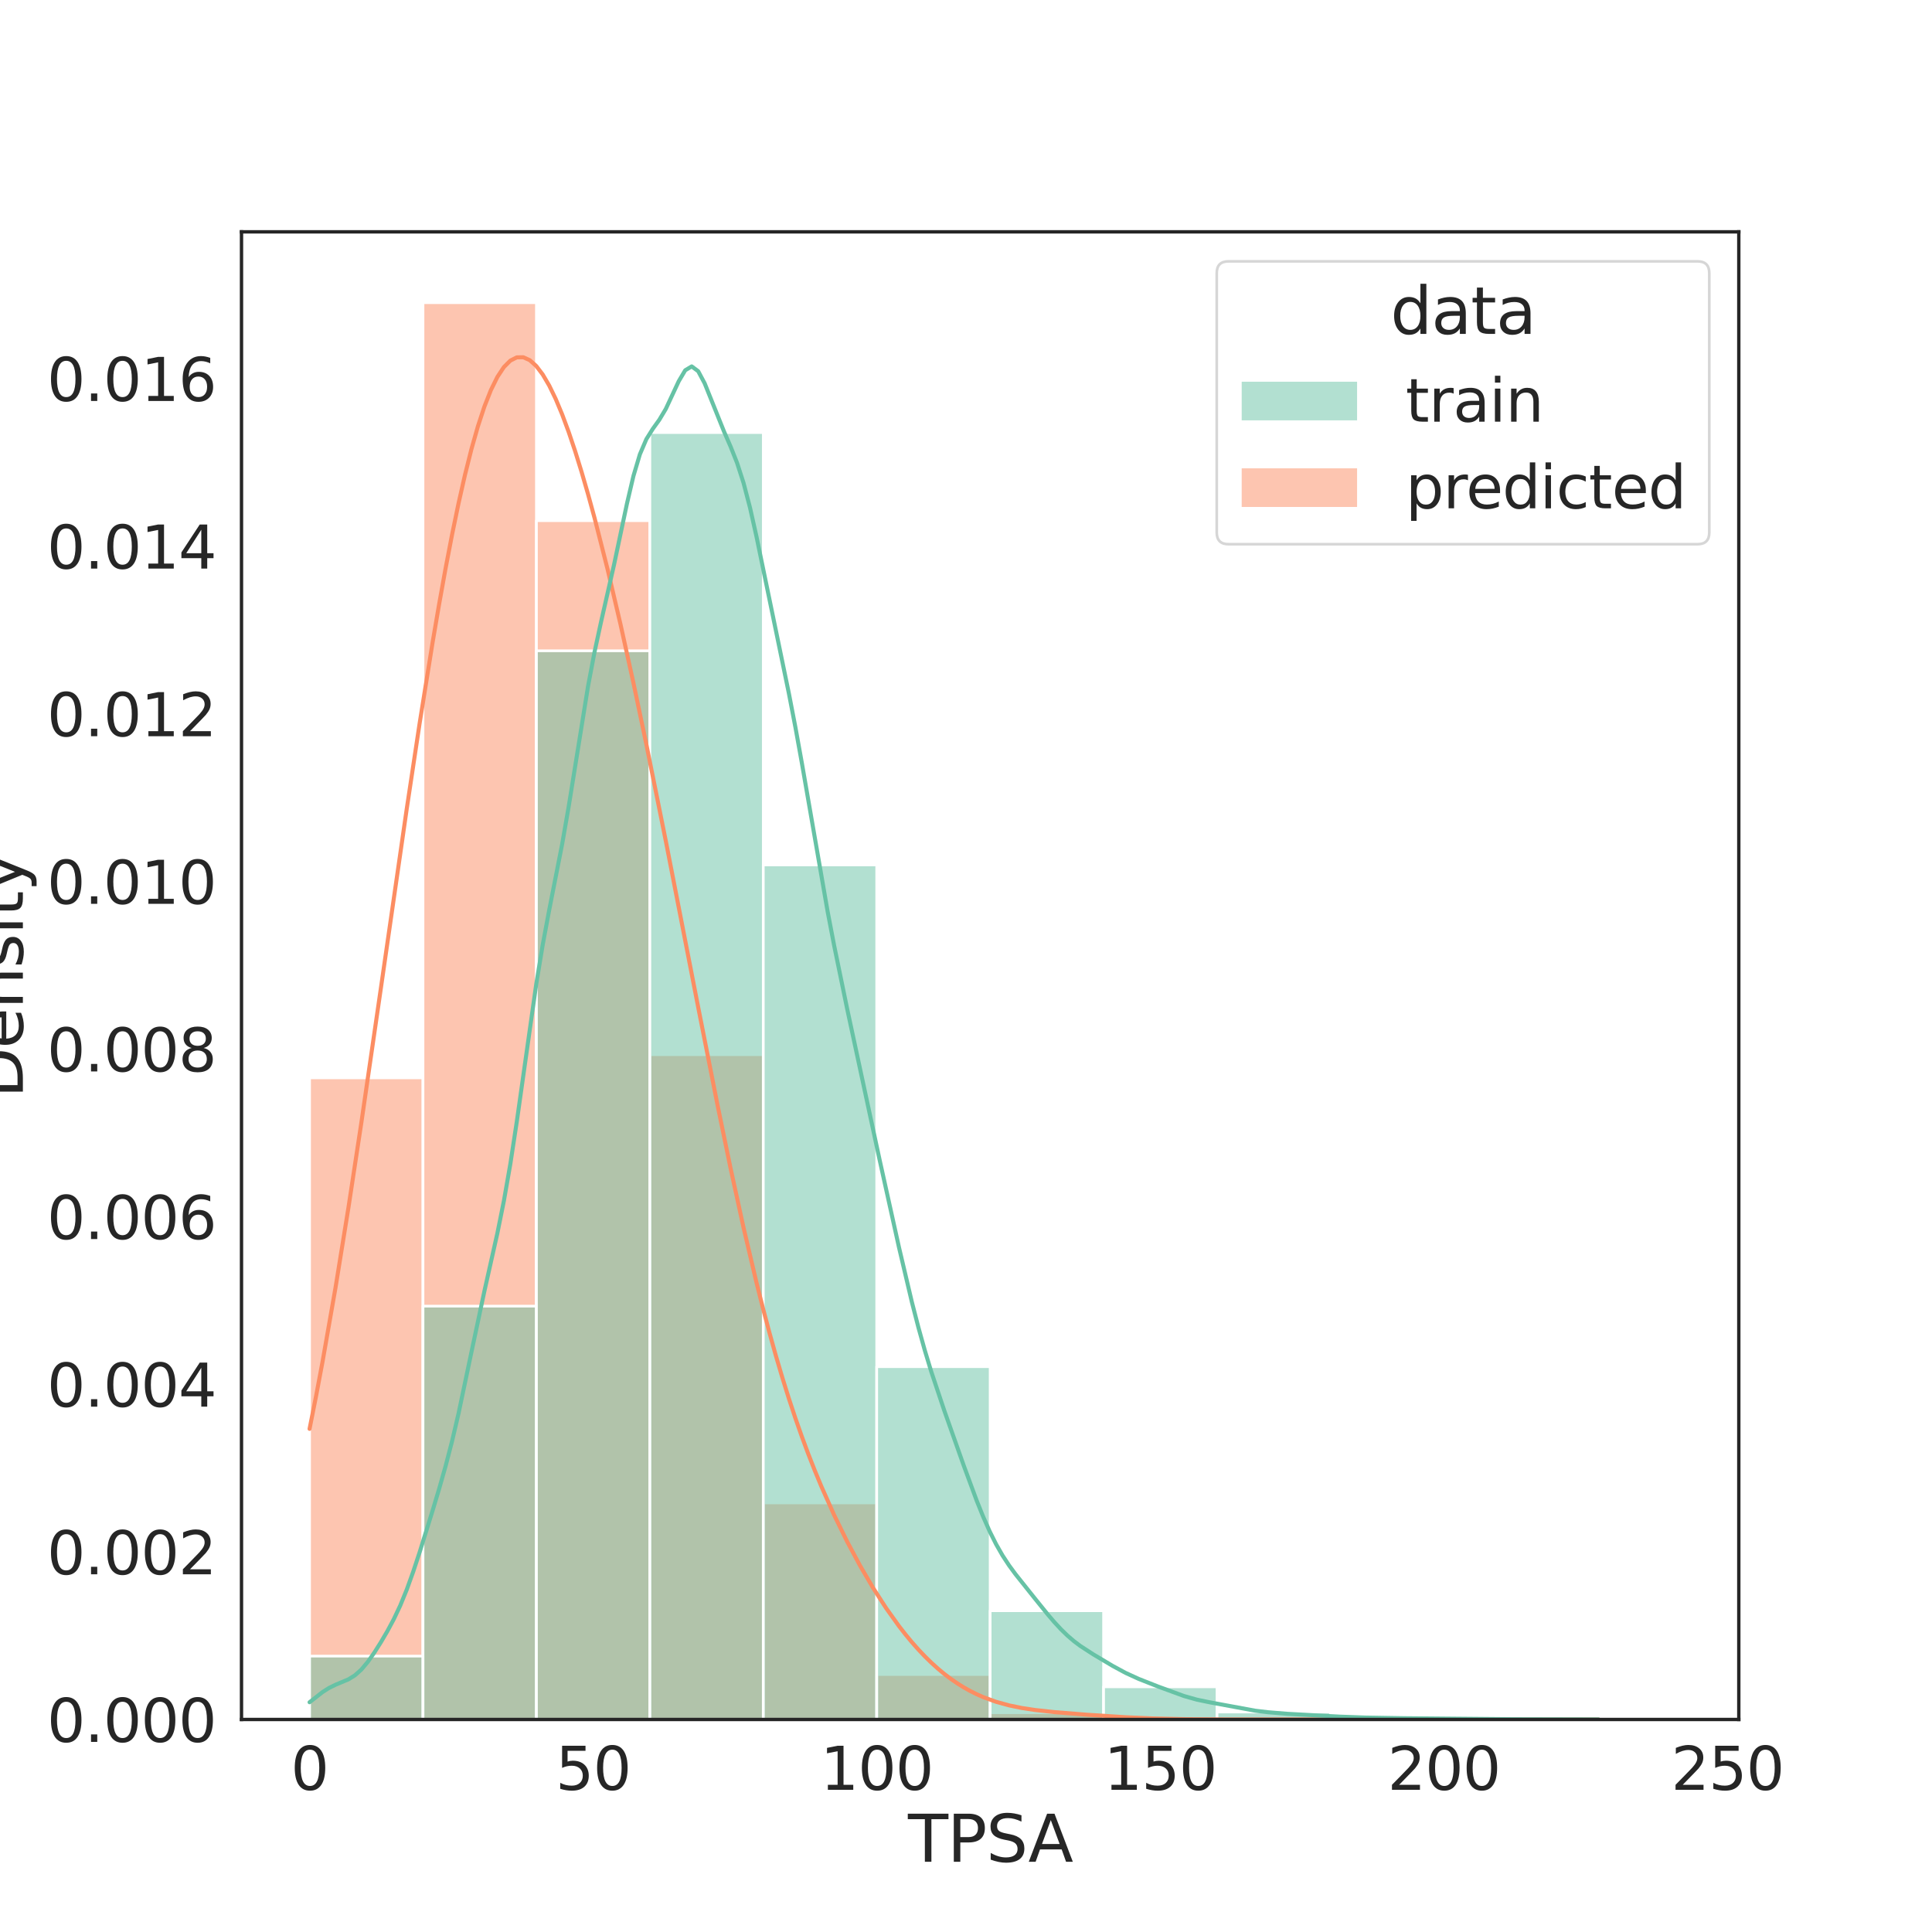 <?xml version="1.0" encoding="utf-8" standalone="no"?>
<!DOCTYPE svg PUBLIC "-//W3C//DTD SVG 1.1//EN"
  "http://www.w3.org/Graphics/SVG/1.1/DTD/svg11.dtd">
<svg xmlns:xlink="http://www.w3.org/1999/xlink" width="720pt" height="720pt" viewBox="0 0 720 720" xmlns="http://www.w3.org/2000/svg" version="1.1">
 <defs>
  <style type="text/css">*{stroke-linejoin: round; stroke-linecap: butt}</style>
 </defs>
 <g id="figure_1">
  <g id="patch_1">
   <path d="M 0 720 
L 720 720 
L 720 0 
L 0 0 
z
" style="fill: #ffffff"/>
  </g>
  <g id="axes_1">
   <g id="patch_2">
    <path d="M 90 640.8 
L 648 640.8 
L 648 86.4 
L 90 86.4 
z
" style="fill: #ffffff"/>
   </g>
   <g id="matplotlib.axis_1">
    <g id="xtick_1">
     <g id="text_1">
      <!-- 0 -->
      <g style="fill: #262626" transform="translate(108.365 667.017) scale(0.22 -0.22)">
       <defs>
        <path id="DejaVuSans-30" d="M 2034 4250 
Q 1547 4250 1301 3770 
Q 1056 3291 1056 2328 
Q 1056 1369 1301 889 
Q 1547 409 2034 409 
Q 2525 409 2770 889 
Q 3016 1369 3016 2328 
Q 3016 3291 2770 3770 
Q 2525 4250 2034 4250 
z
M 2034 4750 
Q 2819 4750 3233 4129 
Q 3647 3509 3647 2328 
Q 3647 1150 3233 529 
Q 2819 -91 2034 -91 
Q 1250 -91 836 529 
Q 422 1150 422 2328 
Q 422 3509 836 4129 
Q 1250 4750 2034 4750 
z
" transform="scale(0.016)"/>
       </defs>
       <use xlink:href="#DejaVuSans-30"/>
      </g>
     </g>
    </g>
    <g id="xtick_2">
     <g id="text_2">
      <!-- 50 -->
      <g style="fill: #262626" transform="translate(207.048 667.017) scale(0.22 -0.22)">
       <defs>
        <path id="DejaVuSans-35" d="M 691 4666 
L 3169 4666 
L 3169 4134 
L 1269 4134 
L 1269 2991 
Q 1406 3038 1543 3061 
Q 1681 3084 1819 3084 
Q 2600 3084 3056 2656 
Q 3513 2228 3513 1497 
Q 3513 744 3044 326 
Q 2575 -91 1722 -91 
Q 1428 -91 1123 -41 
Q 819 9 494 109 
L 494 744 
Q 775 591 1075 516 
Q 1375 441 1709 441 
Q 2250 441 2565 725 
Q 2881 1009 2881 1497 
Q 2881 1984 2565 2268 
Q 2250 2553 1709 2553 
Q 1456 2553 1204 2497 
Q 953 2441 691 2322 
L 691 4666 
z
" transform="scale(0.016)"/>
       </defs>
       <use xlink:href="#DejaVuSans-35"/>
       <use xlink:href="#DejaVuSans-30" x="63.623"/>
      </g>
     </g>
    </g>
    <g id="xtick_3">
     <g id="text_3">
      <!-- 100 -->
      <g style="fill: #262626" transform="translate(305.731 667.017) scale(0.22 -0.22)">
       <defs>
        <path id="DejaVuSans-31" d="M 794 531 
L 1825 531 
L 1825 4091 
L 703 3866 
L 703 4441 
L 1819 4666 
L 2450 4666 
L 2450 531 
L 3481 531 
L 3481 0 
L 794 0 
L 794 531 
z
" transform="scale(0.016)"/>
       </defs>
       <use xlink:href="#DejaVuSans-31"/>
       <use xlink:href="#DejaVuSans-30" x="63.623"/>
       <use xlink:href="#DejaVuSans-30" x="127.246"/>
      </g>
     </g>
    </g>
    <g id="xtick_4">
     <g id="text_4">
      <!-- 150 -->
      <g style="fill: #262626" transform="translate(411.413 667.017) scale(0.22 -0.22)">
       <use xlink:href="#DejaVuSans-31"/>
       <use xlink:href="#DejaVuSans-35" x="63.623"/>
       <use xlink:href="#DejaVuSans-30" x="127.246"/>
      </g>
     </g>
    </g>
    <g id="xtick_5">
     <g id="text_5">
      <!-- 200 -->
      <g style="fill: #262626" transform="translate(517.095 667.017) scale(0.22 -0.22)">
       <defs>
        <path id="DejaVuSans-32" d="M 1228 531 
L 3431 531 
L 3431 0 
L 469 0 
L 469 531 
Q 828 903 1448 1529 
Q 2069 2156 2228 2338 
Q 2531 2678 2651 2914 
Q 2772 3150 2772 3378 
Q 2772 3750 2511 3984 
Q 2250 4219 1831 4219 
Q 1534 4219 1204 4116 
Q 875 4013 500 3803 
L 500 4441 
Q 881 4594 1212 4672 
Q 1544 4750 1819 4750 
Q 2544 4750 2975 4387 
Q 3406 4025 3406 3419 
Q 3406 3131 3298 2873 
Q 3191 2616 2906 2266 
Q 2828 2175 2409 1742 
Q 1991 1309 1228 531 
z
" transform="scale(0.016)"/>
       </defs>
       <use xlink:href="#DejaVuSans-32"/>
       <use xlink:href="#DejaVuSans-30" x="63.623"/>
       <use xlink:href="#DejaVuSans-30" x="127.246"/>
      </g>
     </g>
    </g>
    <g id="xtick_6">
     <g id="text_6">
      <!-- 250 -->
      <g style="fill: #262626" transform="translate(622.776 667.017) scale(0.22 -0.22)">
       <use xlink:href="#DejaVuSans-32"/>
       <use xlink:href="#DejaVuSans-35" x="63.623"/>
       <use xlink:href="#DejaVuSans-30" x="127.246"/>
      </g>
     </g>
    </g>
    <g id="text_7">
     <!-- TPSA -->
     <g style="fill: #262626" transform="translate(338.383 693.828) scale(0.24 -0.24)">
      <defs>
       <path id="DejaVuSans-54" d="M -19 4666 
L 3928 4666 
L 3928 4134 
L 2272 4134 
L 2272 0 
L 1638 0 
L 1638 4134 
L -19 4134 
L -19 4666 
z
" transform="scale(0.016)"/>
       <path id="DejaVuSans-50" d="M 1259 4147 
L 1259 2394 
L 2053 2394 
Q 2494 2394 2734 2622 
Q 2975 2850 2975 3272 
Q 2975 3691 2734 3919 
Q 2494 4147 2053 4147 
L 1259 4147 
z
M 628 4666 
L 2053 4666 
Q 2838 4666 3239 4311 
Q 3641 3956 3641 3272 
Q 3641 2581 3239 2228 
Q 2838 1875 2053 1875 
L 1259 1875 
L 1259 0 
L 628 0 
L 628 4666 
z
" transform="scale(0.016)"/>
       <path id="DejaVuSans-53" d="M 3425 4513 
L 3425 3897 
Q 3066 4069 2747 4153 
Q 2428 4238 2131 4238 
Q 1616 4238 1336 4038 
Q 1056 3838 1056 3469 
Q 1056 3159 1242 3001 
Q 1428 2844 1947 2747 
L 2328 2669 
Q 3034 2534 3370 2195 
Q 3706 1856 3706 1288 
Q 3706 609 3251 259 
Q 2797 -91 1919 -91 
Q 1588 -91 1214 -16 
Q 841 59 441 206 
L 441 856 
Q 825 641 1194 531 
Q 1563 422 1919 422 
Q 2459 422 2753 634 
Q 3047 847 3047 1241 
Q 3047 1584 2836 1778 
Q 2625 1972 2144 2069 
L 1759 2144 
Q 1053 2284 737 2584 
Q 422 2884 422 3419 
Q 422 4038 858 4394 
Q 1294 4750 2059 4750 
Q 2388 4750 2728 4690 
Q 3069 4631 3425 4513 
z
" transform="scale(0.016)"/>
       <path id="DejaVuSans-41" d="M 2188 4044 
L 1331 1722 
L 3047 1722 
L 2188 4044 
z
M 1831 4666 
L 2547 4666 
L 4325 0 
L 3669 0 
L 3244 1197 
L 1141 1197 
L 716 0 
L 50 0 
L 1831 4666 
z
" transform="scale(0.016)"/>
      </defs>
      <use xlink:href="#DejaVuSans-54"/>
      <use xlink:href="#DejaVuSans-50" x="61.084"/>
      <use xlink:href="#DejaVuSans-53" x="121.387"/>
      <use xlink:href="#DejaVuSans-41" x="186.738"/>
     </g>
    </g>
   </g>
   <g id="matplotlib.axis_2">
    <g id="ytick_1">
     <g id="text_8">
      <!-- 0.000 -->
      <g style="fill: #262626" transform="translate(17.518 649.158) scale(0.22 -0.22)">
       <defs>
        <path id="DejaVuSans-2e" d="M 684 794 
L 1344 794 
L 1344 0 
L 684 0 
L 684 794 
z
" transform="scale(0.016)"/>
       </defs>
       <use xlink:href="#DejaVuSans-30"/>
       <use xlink:href="#DejaVuSans-2e" x="63.623"/>
       <use xlink:href="#DejaVuSans-30" x="95.41"/>
       <use xlink:href="#DejaVuSans-30" x="159.033"/>
       <use xlink:href="#DejaVuSans-30" x="222.656"/>
      </g>
     </g>
    </g>
    <g id="ytick_2">
     <g id="text_9">
      <!-- 0.002 -->
      <g style="fill: #262626" transform="translate(17.518 586.692) scale(0.22 -0.22)">
       <use xlink:href="#DejaVuSans-30"/>
       <use xlink:href="#DejaVuSans-2e" x="63.623"/>
       <use xlink:href="#DejaVuSans-30" x="95.41"/>
       <use xlink:href="#DejaVuSans-30" x="159.033"/>
       <use xlink:href="#DejaVuSans-32" x="222.656"/>
      </g>
     </g>
    </g>
    <g id="ytick_3">
     <g id="text_10">
      <!-- 0.004 -->
      <g style="fill: #262626" transform="translate(17.518 524.225) scale(0.22 -0.22)">
       <defs>
        <path id="DejaVuSans-34" d="M 2419 4116 
L 825 1625 
L 2419 1625 
L 2419 4116 
z
M 2253 4666 
L 3047 4666 
L 3047 1625 
L 3713 1625 
L 3713 1100 
L 3047 1100 
L 3047 0 
L 2419 0 
L 2419 1100 
L 313 1100 
L 313 1709 
L 2253 4666 
z
" transform="scale(0.016)"/>
       </defs>
       <use xlink:href="#DejaVuSans-30"/>
       <use xlink:href="#DejaVuSans-2e" x="63.623"/>
       <use xlink:href="#DejaVuSans-30" x="95.41"/>
       <use xlink:href="#DejaVuSans-30" x="159.033"/>
       <use xlink:href="#DejaVuSans-34" x="222.656"/>
      </g>
     </g>
    </g>
    <g id="ytick_4">
     <g id="text_11">
      <!-- 0.006 -->
      <g style="fill: #262626" transform="translate(17.518 461.759) scale(0.22 -0.22)">
       <defs>
        <path id="DejaVuSans-36" d="M 2113 2584 
Q 1688 2584 1439 2293 
Q 1191 2003 1191 1497 
Q 1191 994 1439 701 
Q 1688 409 2113 409 
Q 2538 409 2786 701 
Q 3034 994 3034 1497 
Q 3034 2003 2786 2293 
Q 2538 2584 2113 2584 
z
M 3366 4563 
L 3366 3988 
Q 3128 4100 2886 4159 
Q 2644 4219 2406 4219 
Q 1781 4219 1451 3797 
Q 1122 3375 1075 2522 
Q 1259 2794 1537 2939 
Q 1816 3084 2150 3084 
Q 2853 3084 3261 2657 
Q 3669 2231 3669 1497 
Q 3669 778 3244 343 
Q 2819 -91 2113 -91 
Q 1303 -91 875 529 
Q 447 1150 447 2328 
Q 447 3434 972 4092 
Q 1497 4750 2381 4750 
Q 2619 4750 2861 4703 
Q 3103 4656 3366 4563 
z
" transform="scale(0.016)"/>
       </defs>
       <use xlink:href="#DejaVuSans-30"/>
       <use xlink:href="#DejaVuSans-2e" x="63.623"/>
       <use xlink:href="#DejaVuSans-30" x="95.41"/>
       <use xlink:href="#DejaVuSans-30" x="159.033"/>
       <use xlink:href="#DejaVuSans-36" x="222.656"/>
      </g>
     </g>
    </g>
    <g id="ytick_5">
     <g id="text_12">
      <!-- 0.008 -->
      <g style="fill: #262626" transform="translate(17.518 399.292) scale(0.22 -0.22)">
       <defs>
        <path id="DejaVuSans-38" d="M 2034 2216 
Q 1584 2216 1326 1975 
Q 1069 1734 1069 1313 
Q 1069 891 1326 650 
Q 1584 409 2034 409 
Q 2484 409 2743 651 
Q 3003 894 3003 1313 
Q 3003 1734 2745 1975 
Q 2488 2216 2034 2216 
z
M 1403 2484 
Q 997 2584 770 2862 
Q 544 3141 544 3541 
Q 544 4100 942 4425 
Q 1341 4750 2034 4750 
Q 2731 4750 3128 4425 
Q 3525 4100 3525 3541 
Q 3525 3141 3298 2862 
Q 3072 2584 2669 2484 
Q 3125 2378 3379 2068 
Q 3634 1759 3634 1313 
Q 3634 634 3220 271 
Q 2806 -91 2034 -91 
Q 1263 -91 848 271 
Q 434 634 434 1313 
Q 434 1759 690 2068 
Q 947 2378 1403 2484 
z
M 1172 3481 
Q 1172 3119 1398 2916 
Q 1625 2713 2034 2713 
Q 2441 2713 2670 2916 
Q 2900 3119 2900 3481 
Q 2900 3844 2670 4047 
Q 2441 4250 2034 4250 
Q 1625 4250 1398 4047 
Q 1172 3844 1172 3481 
z
" transform="scale(0.016)"/>
       </defs>
       <use xlink:href="#DejaVuSans-30"/>
       <use xlink:href="#DejaVuSans-2e" x="63.623"/>
       <use xlink:href="#DejaVuSans-30" x="95.41"/>
       <use xlink:href="#DejaVuSans-30" x="159.033"/>
       <use xlink:href="#DejaVuSans-38" x="222.656"/>
      </g>
     </g>
    </g>
    <g id="ytick_6">
     <g id="text_13">
      <!-- 0.010 -->
      <g style="fill: #262626" transform="translate(17.518 336.826) scale(0.22 -0.22)">
       <use xlink:href="#DejaVuSans-30"/>
       <use xlink:href="#DejaVuSans-2e" x="63.623"/>
       <use xlink:href="#DejaVuSans-30" x="95.41"/>
       <use xlink:href="#DejaVuSans-31" x="159.033"/>
       <use xlink:href="#DejaVuSans-30" x="222.656"/>
      </g>
     </g>
    </g>
    <g id="ytick_7">
     <g id="text_14">
      <!-- 0.012 -->
      <g style="fill: #262626" transform="translate(17.518 274.36) scale(0.22 -0.22)">
       <use xlink:href="#DejaVuSans-30"/>
       <use xlink:href="#DejaVuSans-2e" x="63.623"/>
       <use xlink:href="#DejaVuSans-30" x="95.41"/>
       <use xlink:href="#DejaVuSans-31" x="159.033"/>
       <use xlink:href="#DejaVuSans-32" x="222.656"/>
      </g>
     </g>
    </g>
    <g id="ytick_8">
     <g id="text_15">
      <!-- 0.014 -->
      <g style="fill: #262626" transform="translate(17.518 211.893) scale(0.22 -0.22)">
       <use xlink:href="#DejaVuSans-30"/>
       <use xlink:href="#DejaVuSans-2e" x="63.623"/>
       <use xlink:href="#DejaVuSans-30" x="95.41"/>
       <use xlink:href="#DejaVuSans-31" x="159.033"/>
       <use xlink:href="#DejaVuSans-34" x="222.656"/>
      </g>
     </g>
    </g>
    <g id="ytick_9">
     <g id="text_16">
      <!-- 0.016 -->
      <g style="fill: #262626" transform="translate(17.518 149.427) scale(0.22 -0.22)">
       <use xlink:href="#DejaVuSans-30"/>
       <use xlink:href="#DejaVuSans-2e" x="63.623"/>
       <use xlink:href="#DejaVuSans-30" x="95.41"/>
       <use xlink:href="#DejaVuSans-31" x="159.033"/>
       <use xlink:href="#DejaVuSans-36" x="222.656"/>
      </g>
     </g>
    </g>
    <g id="text_17">
     <!-- Density -->
     <g style="fill: #262626" transform="translate(8.527 409.221) rotate(-90) scale(0.24 -0.24)">
      <defs>
       <path id="DejaVuSans-44" d="M 1259 4147 
L 1259 519 
L 2022 519 
Q 2988 519 3436 956 
Q 3884 1394 3884 2338 
Q 3884 3275 3436 3711 
Q 2988 4147 2022 4147 
L 1259 4147 
z
M 628 4666 
L 1925 4666 
Q 3281 4666 3915 4102 
Q 4550 3538 4550 2338 
Q 4550 1131 3912 565 
Q 3275 0 1925 0 
L 628 0 
L 628 4666 
z
" transform="scale(0.016)"/>
       <path id="DejaVuSans-65" d="M 3597 1894 
L 3597 1613 
L 953 1613 
Q 991 1019 1311 708 
Q 1631 397 2203 397 
Q 2534 397 2845 478 
Q 3156 559 3463 722 
L 3463 178 
Q 3153 47 2828 -22 
Q 2503 -91 2169 -91 
Q 1331 -91 842 396 
Q 353 884 353 1716 
Q 353 2575 817 3079 
Q 1281 3584 2069 3584 
Q 2775 3584 3186 3129 
Q 3597 2675 3597 1894 
z
M 3022 2063 
Q 3016 2534 2758 2815 
Q 2500 3097 2075 3097 
Q 1594 3097 1305 2825 
Q 1016 2553 972 2059 
L 3022 2063 
z
" transform="scale(0.016)"/>
       <path id="DejaVuSans-6e" d="M 3513 2113 
L 3513 0 
L 2938 0 
L 2938 2094 
Q 2938 2591 2744 2837 
Q 2550 3084 2163 3084 
Q 1697 3084 1428 2787 
Q 1159 2491 1159 1978 
L 1159 0 
L 581 0 
L 581 3500 
L 1159 3500 
L 1159 2956 
Q 1366 3272 1645 3428 
Q 1925 3584 2291 3584 
Q 2894 3584 3203 3211 
Q 3513 2838 3513 2113 
z
" transform="scale(0.016)"/>
       <path id="DejaVuSans-73" d="M 2834 3397 
L 2834 2853 
Q 2591 2978 2328 3040 
Q 2066 3103 1784 3103 
Q 1356 3103 1142 2972 
Q 928 2841 928 2578 
Q 928 2378 1081 2264 
Q 1234 2150 1697 2047 
L 1894 2003 
Q 2506 1872 2764 1633 
Q 3022 1394 3022 966 
Q 3022 478 2636 193 
Q 2250 -91 1575 -91 
Q 1294 -91 989 -36 
Q 684 19 347 128 
L 347 722 
Q 666 556 975 473 
Q 1284 391 1588 391 
Q 1994 391 2212 530 
Q 2431 669 2431 922 
Q 2431 1156 2273 1281 
Q 2116 1406 1581 1522 
L 1381 1569 
Q 847 1681 609 1914 
Q 372 2147 372 2553 
Q 372 3047 722 3315 
Q 1072 3584 1716 3584 
Q 2034 3584 2315 3537 
Q 2597 3491 2834 3397 
z
" transform="scale(0.016)"/>
       <path id="DejaVuSans-69" d="M 603 3500 
L 1178 3500 
L 1178 0 
L 603 0 
L 603 3500 
z
M 603 4863 
L 1178 4863 
L 1178 4134 
L 603 4134 
L 603 4863 
z
" transform="scale(0.016)"/>
       <path id="DejaVuSans-74" d="M 1172 4494 
L 1172 3500 
L 2356 3500 
L 2356 3053 
L 1172 3053 
L 1172 1153 
Q 1172 725 1289 603 
Q 1406 481 1766 481 
L 2356 481 
L 2356 0 
L 1766 0 
Q 1100 0 847 248 
Q 594 497 594 1153 
L 594 3053 
L 172 3053 
L 172 3500 
L 594 3500 
L 594 4494 
L 1172 4494 
z
" transform="scale(0.016)"/>
       <path id="DejaVuSans-79" d="M 2059 -325 
Q 1816 -950 1584 -1140 
Q 1353 -1331 966 -1331 
L 506 -1331 
L 506 -850 
L 844 -850 
Q 1081 -850 1212 -737 
Q 1344 -625 1503 -206 
L 1606 56 
L 191 3500 
L 800 3500 
L 1894 763 
L 2988 3500 
L 3597 3500 
L 2059 -325 
z
" transform="scale(0.016)"/>
      </defs>
      <use xlink:href="#DejaVuSans-44"/>
      <use xlink:href="#DejaVuSans-65" x="77.002"/>
      <use xlink:href="#DejaVuSans-6e" x="138.525"/>
      <use xlink:href="#DejaVuSans-73" x="201.904"/>
      <use xlink:href="#DejaVuSans-69" x="254.004"/>
      <use xlink:href="#DejaVuSans-74" x="281.787"/>
      <use xlink:href="#DejaVuSans-79" x="320.996"/>
     </g>
    </g>
   </g>
   <g id="patch_3">
    <path d="M 115.364 640.8 
L 157.636 640.8 
L 157.636 401.677 
L 115.364 401.677 
z
" clip-path="url(#p1a43efda04)" style="fill: #fc8d62; fill-opacity: 0.5; stroke: #ffffff; stroke-linejoin: miter"/>
   </g>
   <g id="patch_4">
    <path d="M 157.636 640.8 
L 199.909 640.8 
L 199.909 112.8 
L 157.636 112.8 
z
" clip-path="url(#p1a43efda04)" style="fill: #fc8d62; fill-opacity: 0.5; stroke: #ffffff; stroke-linejoin: miter"/>
   </g>
   <g id="patch_5">
    <path d="M 199.909 640.8 
L 242.182 640.8 
L 242.182 194.031 
L 199.909 194.031 
z
" clip-path="url(#p1a43efda04)" style="fill: #fc8d62; fill-opacity: 0.5; stroke: #ffffff; stroke-linejoin: miter"/>
   </g>
   <g id="patch_6">
    <path d="M 242.182 640.8 
L 284.455 640.8 
L 284.455 393.046 
L 242.182 393.046 
z
" clip-path="url(#p1a43efda04)" style="fill: #fc8d62; fill-opacity: 0.5; stroke: #ffffff; stroke-linejoin: miter"/>
   </g>
   <g id="patch_7">
    <path d="M 284.455 640.8 
L 326.727 640.8 
L 326.727 560.077 
L 284.455 560.077 
z
" clip-path="url(#p1a43efda04)" style="fill: #fc8d62; fill-opacity: 0.5; stroke: #ffffff; stroke-linejoin: miter"/>
   </g>
   <g id="patch_8">
    <path d="M 326.727 640.8 
L 369 640.8 
L 369 624.046 
L 326.727 624.046 
z
" clip-path="url(#p1a43efda04)" style="fill: #fc8d62; fill-opacity: 0.5; stroke: #ffffff; stroke-linejoin: miter"/>
   </g>
   <g id="patch_9">
    <path d="M 369 640.8 
L 411.273 640.8 
L 411.273 638.262 
L 369 638.262 
z
" clip-path="url(#p1a43efda04)" style="fill: #fc8d62; fill-opacity: 0.5; stroke: #ffffff; stroke-linejoin: miter"/>
   </g>
   <g id="patch_10">
    <path d="M 411.273 640.8 
L 453.545 640.8 
L 453.545 640.8 
L 411.273 640.8 
z
" clip-path="url(#p1a43efda04)" style="fill: #fc8d62; fill-opacity: 0.5; stroke: #ffffff; stroke-linejoin: miter"/>
   </g>
   <g id="patch_11">
    <path d="M 453.545 640.8 
L 495.818 640.8 
L 495.818 640.8 
L 453.545 640.8 
z
" clip-path="url(#p1a43efda04)" style="fill: #fc8d62; fill-opacity: 0.5; stroke: #ffffff; stroke-linejoin: miter"/>
   </g>
   <g id="patch_12">
    <path d="M 495.818 640.8 
L 538.091 640.8 
L 538.091 640.8 
L 495.818 640.8 
z
" clip-path="url(#p1a43efda04)" style="fill: #fc8d62; fill-opacity: 0.5; stroke: #ffffff; stroke-linejoin: miter"/>
   </g>
   <g id="patch_13">
    <path d="M 538.091 640.8 
L 580.364 640.8 
L 580.364 640.8 
L 538.091 640.8 
z
" clip-path="url(#p1a43efda04)" style="fill: #fc8d62; fill-opacity: 0.5; stroke: #ffffff; stroke-linejoin: miter"/>
   </g>
   <g id="patch_14">
    <path d="M 580.364 640.8 
L 622.636 640.8 
L 622.636 640.8 
L 580.364 640.8 
z
" clip-path="url(#p1a43efda04)" style="fill: #fc8d62; fill-opacity: 0.5; stroke: #ffffff; stroke-linejoin: miter"/>
   </g>
   <g id="patch_15">
    <path d="M 115.364 640.8 
L 157.636 640.8 
L 157.636 617.193 
L 115.364 617.193 
z
" clip-path="url(#p1a43efda04)" style="fill: #66c2a5; fill-opacity: 0.5; stroke: #ffffff; stroke-linejoin: miter"/>
   </g>
   <g id="patch_16">
    <path d="M 157.636 640.8 
L 199.909 640.8 
L 199.909 486.754 
L 157.636 486.754 
z
" clip-path="url(#p1a43efda04)" style="fill: #66c2a5; fill-opacity: 0.5; stroke: #ffffff; stroke-linejoin: miter"/>
   </g>
   <g id="patch_17">
    <path d="M 199.909 640.8 
L 242.182 640.8 
L 242.182 242.531 
L 199.909 242.531 
z
" clip-path="url(#p1a43efda04)" style="fill: #66c2a5; fill-opacity: 0.5; stroke: #ffffff; stroke-linejoin: miter"/>
   </g>
   <g id="patch_18">
    <path d="M 242.182 640.8 
L 284.455 640.8 
L 284.455 161.207 
L 242.182 161.207 
z
" clip-path="url(#p1a43efda04)" style="fill: #66c2a5; fill-opacity: 0.5; stroke: #ffffff; stroke-linejoin: miter"/>
   </g>
   <g id="patch_19">
    <path d="M 284.455 640.8 
L 326.727 640.8 
L 326.727 322.338 
L 284.455 322.338 
z
" clip-path="url(#p1a43efda04)" style="fill: #66c2a5; fill-opacity: 0.5; stroke: #ffffff; stroke-linejoin: miter"/>
   </g>
   <g id="patch_20">
    <path d="M 326.727 640.8 
L 369 640.8 
L 369 509.309 
L 326.727 509.309 
z
" clip-path="url(#p1a43efda04)" style="fill: #66c2a5; fill-opacity: 0.5; stroke: #ffffff; stroke-linejoin: miter"/>
   </g>
   <g id="patch_21">
    <path d="M 369 640.8 
L 411.273 640.8 
L 411.273 600.27 
L 369 600.27 
z
" clip-path="url(#p1a43efda04)" style="fill: #66c2a5; fill-opacity: 0.5; stroke: #ffffff; stroke-linejoin: miter"/>
   </g>
   <g id="patch_22">
    <path d="M 411.273 640.8 
L 453.545 640.8 
L 453.545 628.632 
L 411.273 628.632 
z
" clip-path="url(#p1a43efda04)" style="fill: #66c2a5; fill-opacity: 0.5; stroke: #ffffff; stroke-linejoin: miter"/>
   </g>
   <g id="patch_23">
    <path d="M 453.545 640.8 
L 495.818 640.8 
L 495.818 638.02 
L 453.545 638.02 
z
" clip-path="url(#p1a43efda04)" style="fill: #66c2a5; fill-opacity: 0.5; stroke: #ffffff; stroke-linejoin: miter"/>
   </g>
   <g id="patch_24">
    <path d="M 495.818 640.8 
L 538.091 640.8 
L 538.091 640.199 
L 495.818 640.199 
z
" clip-path="url(#p1a43efda04)" style="fill: #66c2a5; fill-opacity: 0.5; stroke: #ffffff; stroke-linejoin: miter"/>
   </g>
   <g id="patch_25">
    <path d="M 538.091 640.8 
L 580.364 640.8 
L 580.364 640.7 
L 538.091 640.7 
z
" clip-path="url(#p1a43efda04)" style="fill: #66c2a5; fill-opacity: 0.5; stroke: #ffffff; stroke-linejoin: miter"/>
   </g>
   <g id="patch_26">
    <path d="M 580.364 640.8 
L 622.636 640.8 
L 622.636 640.786 
L 580.364 640.786 
z
" clip-path="url(#p1a43efda04)" style="fill: #66c2a5; fill-opacity: 0.5; stroke: #ffffff; stroke-linejoin: miter"/>
   </g>
   <g id="line2d_1">
    <path d="M 115.364 532.501 
L 117.777 520.345 
L 120.191 507.522 
L 125.019 479.965 
L 129.846 450.094 
L 134.674 418.332 
L 141.915 368.451 
L 151.571 301.496 
L 156.398 269.463 
L 161.226 239.336 
L 163.64 225.207 
L 166.053 211.816 
L 168.467 199.251 
L 170.881 187.594 
L 173.295 176.922 
L 175.708 167.307 
L 178.122 158.81 
L 180.536 151.482 
L 182.95 145.36 
L 185.364 140.467 
L 187.777 136.813 
L 190.191 134.39 
L 192.605 133.177 
L 195.019 133.14 
L 197.433 134.233 
L 199.846 136.398 
L 202.26 139.572 
L 204.674 143.685 
L 207.088 148.666 
L 209.502 154.443 
L 211.915 160.947 
L 214.329 168.115 
L 216.743 175.885 
L 219.157 184.207 
L 221.571 193.031 
L 226.398 212.028 
L 231.226 232.587 
L 236.053 254.462 
L 240.881 277.421 
L 248.122 313.391 
L 260.191 375.34 
L 267.433 411.975 
L 272.26 435.365 
L 277.088 457.466 
L 281.915 477.959 
L 284.329 487.534 
L 286.743 496.642 
L 289.157 505.281 
L 291.571 513.455 
L 293.984 521.178 
L 296.398 528.468 
L 298.812 535.352 
L 301.226 541.855 
L 303.64 548.009 
L 306.053 553.843 
L 310.881 564.662 
L 315.709 574.506 
L 320.536 583.51 
L 325.364 591.748 
L 330.191 599.245 
L 335.019 606.003 
L 337.433 609.102 
L 339.846 612.015 
L 342.26 614.742 
L 344.674 617.285 
L 347.088 619.644 
L 349.502 621.824 
L 351.915 623.828 
L 354.329 625.66 
L 356.743 627.326 
L 359.157 628.832 
L 361.571 630.184 
L 363.984 631.39 
L 366.398 632.458 
L 371.226 634.219 
L 376.053 635.548 
L 380.881 636.534 
L 385.709 637.265 
L 392.95 638.058 
L 405.019 639.025 
L 419.502 639.958 
L 429.157 640.388 
L 441.226 640.674 
L 458.122 640.787 
L 528.122 640.8 
L 595.709 640.8 
L 595.709 640.8 
" clip-path="url(#p1a43efda04)" style="fill: none; stroke: #fc8d62; stroke-width: 1.5; stroke-linecap: round"/>
   </g>
   <g id="line2d_2">
    <path d="M 115.364 634.379 
L 120.191 630.592 
L 122.605 629.056 
L 125.019 627.873 
L 129.846 625.845 
L 132.26 624.356 
L 134.674 622.19 
L 137.088 619.311 
L 139.502 615.865 
L 141.915 612.051 
L 144.329 607.947 
L 146.743 603.449 
L 149.157 598.336 
L 151.571 592.436 
L 153.984 585.743 
L 156.398 578.435 
L 161.226 562.927 
L 163.64 554.881 
L 166.053 546.386 
L 168.467 537.095 
L 170.881 526.781 
L 175.708 503.811 
L 180.536 481.101 
L 185.364 459.549 
L 187.777 447.571 
L 190.191 433.756 
L 192.605 417.942 
L 199.846 366.731 
L 202.26 352.059 
L 204.674 339.146 
L 209.502 314.544 
L 211.915 300.694 
L 219.157 255.69 
L 221.571 242.955 
L 223.984 231.802 
L 228.812 210.552 
L 233.64 187.723 
L 236.053 177.422 
L 238.467 169.303 
L 240.881 163.657 
L 243.295 159.802 
L 245.709 156.441 
L 248.122 152.403 
L 252.95 142.062 
L 255.364 137.988 
L 257.777 136.547 
L 260.191 138.334 
L 262.605 142.854 
L 269.846 160.876 
L 272.26 166.409 
L 274.674 172.484 
L 277.088 179.944 
L 279.502 189.177 
L 281.915 199.943 
L 293.984 258.368 
L 296.398 270.887 
L 298.812 284.255 
L 308.467 339.885 
L 310.881 352.484 
L 315.709 375.946 
L 327.778 432.116 
L 335.019 464.826 
L 339.846 485.307 
L 342.26 494.684 
L 344.674 503.335 
L 347.088 511.283 
L 351.915 525.7 
L 359.157 546.173 
L 363.984 559.236 
L 366.398 565.224 
L 368.812 570.671 
L 371.226 575.503 
L 373.64 579.717 
L 376.053 583.393 
L 378.467 586.678 
L 385.709 595.759 
L 390.536 601.732 
L 392.95 604.552 
L 395.364 607.16 
L 397.778 609.509 
L 400.191 611.582 
L 402.605 613.402 
L 407.433 616.532 
L 414.674 620.843 
L 419.502 623.452 
L 424.329 625.662 
L 431.571 628.516 
L 441.226 632.052 
L 446.053 633.415 
L 450.881 634.411 
L 467.778 637.532 
L 472.605 638.106 
L 479.847 638.693 
L 499.157 639.734 
L 508.812 640.08 
L 523.295 640.323 
L 564.329 640.708 
L 595.709 640.788 
L 595.709 640.788 
" clip-path="url(#p1a43efda04)" style="fill: none; stroke: #66c2a5; stroke-width: 1.5; stroke-linecap: round"/>
   </g>
   <g id="patch_27">
    <path d="M 90 640.8 
L 90 86.4 
" style="fill: none; stroke: #262626; stroke-width: 1.25; stroke-linejoin: miter; stroke-linecap: square"/>
   </g>
   <g id="patch_28">
    <path d="M 648 640.8 
L 648 86.4 
" style="fill: none; stroke: #262626; stroke-width: 1.25; stroke-linejoin: miter; stroke-linecap: square"/>
   </g>
   <g id="patch_29">
    <path d="M 90 640.8 
L 648 640.8 
" style="fill: none; stroke: #262626; stroke-width: 1.25; stroke-linejoin: miter; stroke-linecap: square"/>
   </g>
   <g id="patch_30">
    <path d="M 90 86.4 
L 648 86.4 
" style="fill: none; stroke: #262626; stroke-width: 1.25; stroke-linejoin: miter; stroke-linecap: square"/>
   </g>
   <g id="legend_1">
    <g id="patch_31">
     <path d="M 457.844 202.811 
L 632.6 202.811 
Q 637 202.811 637 198.411 
L 637 101.8 
Q 637 97.4 632.6 97.4 
L 457.844 97.4 
Q 453.444 97.4 453.444 101.8 
L 453.444 198.411 
Q 453.444 202.811 457.844 202.811 
z
" style="fill: #ffffff; opacity: 0.8; stroke: #cccccc; stroke-linejoin: miter"/>
    </g>
    <g id="text_18">
     <!-- data -->
     <g style="fill: #262626" transform="translate(518.192 124.436) scale(0.24 -0.24)">
      <defs>
       <path id="DejaVuSans-64" d="M 2906 2969 
L 2906 4863 
L 3481 4863 
L 3481 0 
L 2906 0 
L 2906 525 
Q 2725 213 2448 61 
Q 2172 -91 1784 -91 
Q 1150 -91 751 415 
Q 353 922 353 1747 
Q 353 2572 751 3078 
Q 1150 3584 1784 3584 
Q 2172 3584 2448 3432 
Q 2725 3281 2906 2969 
z
M 947 1747 
Q 947 1113 1208 752 
Q 1469 391 1925 391 
Q 2381 391 2643 752 
Q 2906 1113 2906 1747 
Q 2906 2381 2643 2742 
Q 2381 3103 1925 3103 
Q 1469 3103 1208 2742 
Q 947 2381 947 1747 
z
" transform="scale(0.016)"/>
       <path id="DejaVuSans-61" d="M 2194 1759 
Q 1497 1759 1228 1600 
Q 959 1441 959 1056 
Q 959 750 1161 570 
Q 1363 391 1709 391 
Q 2188 391 2477 730 
Q 2766 1069 2766 1631 
L 2766 1759 
L 2194 1759 
z
M 3341 1997 
L 3341 0 
L 2766 0 
L 2766 531 
Q 2569 213 2275 61 
Q 1981 -91 1556 -91 
Q 1019 -91 701 211 
Q 384 513 384 1019 
Q 384 1609 779 1909 
Q 1175 2209 1959 2209 
L 2766 2209 
L 2766 2266 
Q 2766 2663 2505 2880 
Q 2244 3097 1772 3097 
Q 1472 3097 1187 3025 
Q 903 2953 641 2809 
L 641 3341 
Q 956 3463 1253 3523 
Q 1550 3584 1831 3584 
Q 2591 3584 2966 3190 
Q 3341 2797 3341 1997 
z
" transform="scale(0.016)"/>
      </defs>
      <use xlink:href="#DejaVuSans-64"/>
      <use xlink:href="#DejaVuSans-61" x="63.477"/>
      <use xlink:href="#DejaVuSans-74" x="124.756"/>
      <use xlink:href="#DejaVuSans-61" x="163.965"/>
     </g>
    </g>
    <g id="patch_32">
     <path d="M 462.244 157.144 
L 506.244 157.144 
L 506.244 141.744 
L 462.244 141.744 
z
" style="fill: #66c2a5; fill-opacity: 0.5; stroke: #ffffff; stroke-linejoin: miter"/>
    </g>
    <g id="text_19">
     <!-- train -->
     <g style="fill: #262626" transform="translate(523.844 157.144) scale(0.22 -0.22)">
      <defs>
       <path id="DejaVuSans-72" d="M 2631 2963 
Q 2534 3019 2420 3045 
Q 2306 3072 2169 3072 
Q 1681 3072 1420 2755 
Q 1159 2438 1159 1844 
L 1159 0 
L 581 0 
L 581 3500 
L 1159 3500 
L 1159 2956 
Q 1341 3275 1631 3429 
Q 1922 3584 2338 3584 
Q 2397 3584 2469 3576 
Q 2541 3569 2628 3553 
L 2631 2963 
z
" transform="scale(0.016)"/>
      </defs>
      <use xlink:href="#DejaVuSans-74"/>
      <use xlink:href="#DejaVuSans-72" x="39.209"/>
      <use xlink:href="#DejaVuSans-61" x="80.322"/>
      <use xlink:href="#DejaVuSans-69" x="141.602"/>
      <use xlink:href="#DejaVuSans-6e" x="169.385"/>
     </g>
    </g>
    <g id="patch_33">
     <path d="M 462.244 189.436 
L 506.244 189.436 
L 506.244 174.036 
L 462.244 174.036 
z
" style="fill: #fc8d62; fill-opacity: 0.5; stroke: #ffffff; stroke-linejoin: miter"/>
    </g>
    <g id="text_20">
     <!-- predicted -->
     <g style="fill: #262626" transform="translate(523.844 189.436) scale(0.22 -0.22)">
      <defs>
       <path id="DejaVuSans-70" d="M 1159 525 
L 1159 -1331 
L 581 -1331 
L 581 3500 
L 1159 3500 
L 1159 2969 
Q 1341 3281 1617 3432 
Q 1894 3584 2278 3584 
Q 2916 3584 3314 3078 
Q 3713 2572 3713 1747 
Q 3713 922 3314 415 
Q 2916 -91 2278 -91 
Q 1894 -91 1617 61 
Q 1341 213 1159 525 
z
M 3116 1747 
Q 3116 2381 2855 2742 
Q 2594 3103 2138 3103 
Q 1681 3103 1420 2742 
Q 1159 2381 1159 1747 
Q 1159 1113 1420 752 
Q 1681 391 2138 391 
Q 2594 391 2855 752 
Q 3116 1113 3116 1747 
z
" transform="scale(0.016)"/>
       <path id="DejaVuSans-63" d="M 3122 3366 
L 3122 2828 
Q 2878 2963 2633 3030 
Q 2388 3097 2138 3097 
Q 1578 3097 1268 2742 
Q 959 2388 959 1747 
Q 959 1106 1268 751 
Q 1578 397 2138 397 
Q 2388 397 2633 464 
Q 2878 531 3122 666 
L 3122 134 
Q 2881 22 2623 -34 
Q 2366 -91 2075 -91 
Q 1284 -91 818 406 
Q 353 903 353 1747 
Q 353 2603 823 3093 
Q 1294 3584 2113 3584 
Q 2378 3584 2631 3529 
Q 2884 3475 3122 3366 
z
" transform="scale(0.016)"/>
      </defs>
      <use xlink:href="#DejaVuSans-70"/>
      <use xlink:href="#DejaVuSans-72" x="63.477"/>
      <use xlink:href="#DejaVuSans-65" x="102.34"/>
      <use xlink:href="#DejaVuSans-64" x="163.863"/>
      <use xlink:href="#DejaVuSans-69" x="227.34"/>
      <use xlink:href="#DejaVuSans-63" x="255.123"/>
      <use xlink:href="#DejaVuSans-74" x="310.104"/>
      <use xlink:href="#DejaVuSans-65" x="349.312"/>
      <use xlink:href="#DejaVuSans-64" x="410.836"/>
     </g>
    </g>
   </g>
  </g>
 </g>
 <defs>
  <clipPath id="p1a43efda04">
   <rect x="90" y="86.4" width="558" height="554.4"/>
  </clipPath>
 </defs>
</svg>
